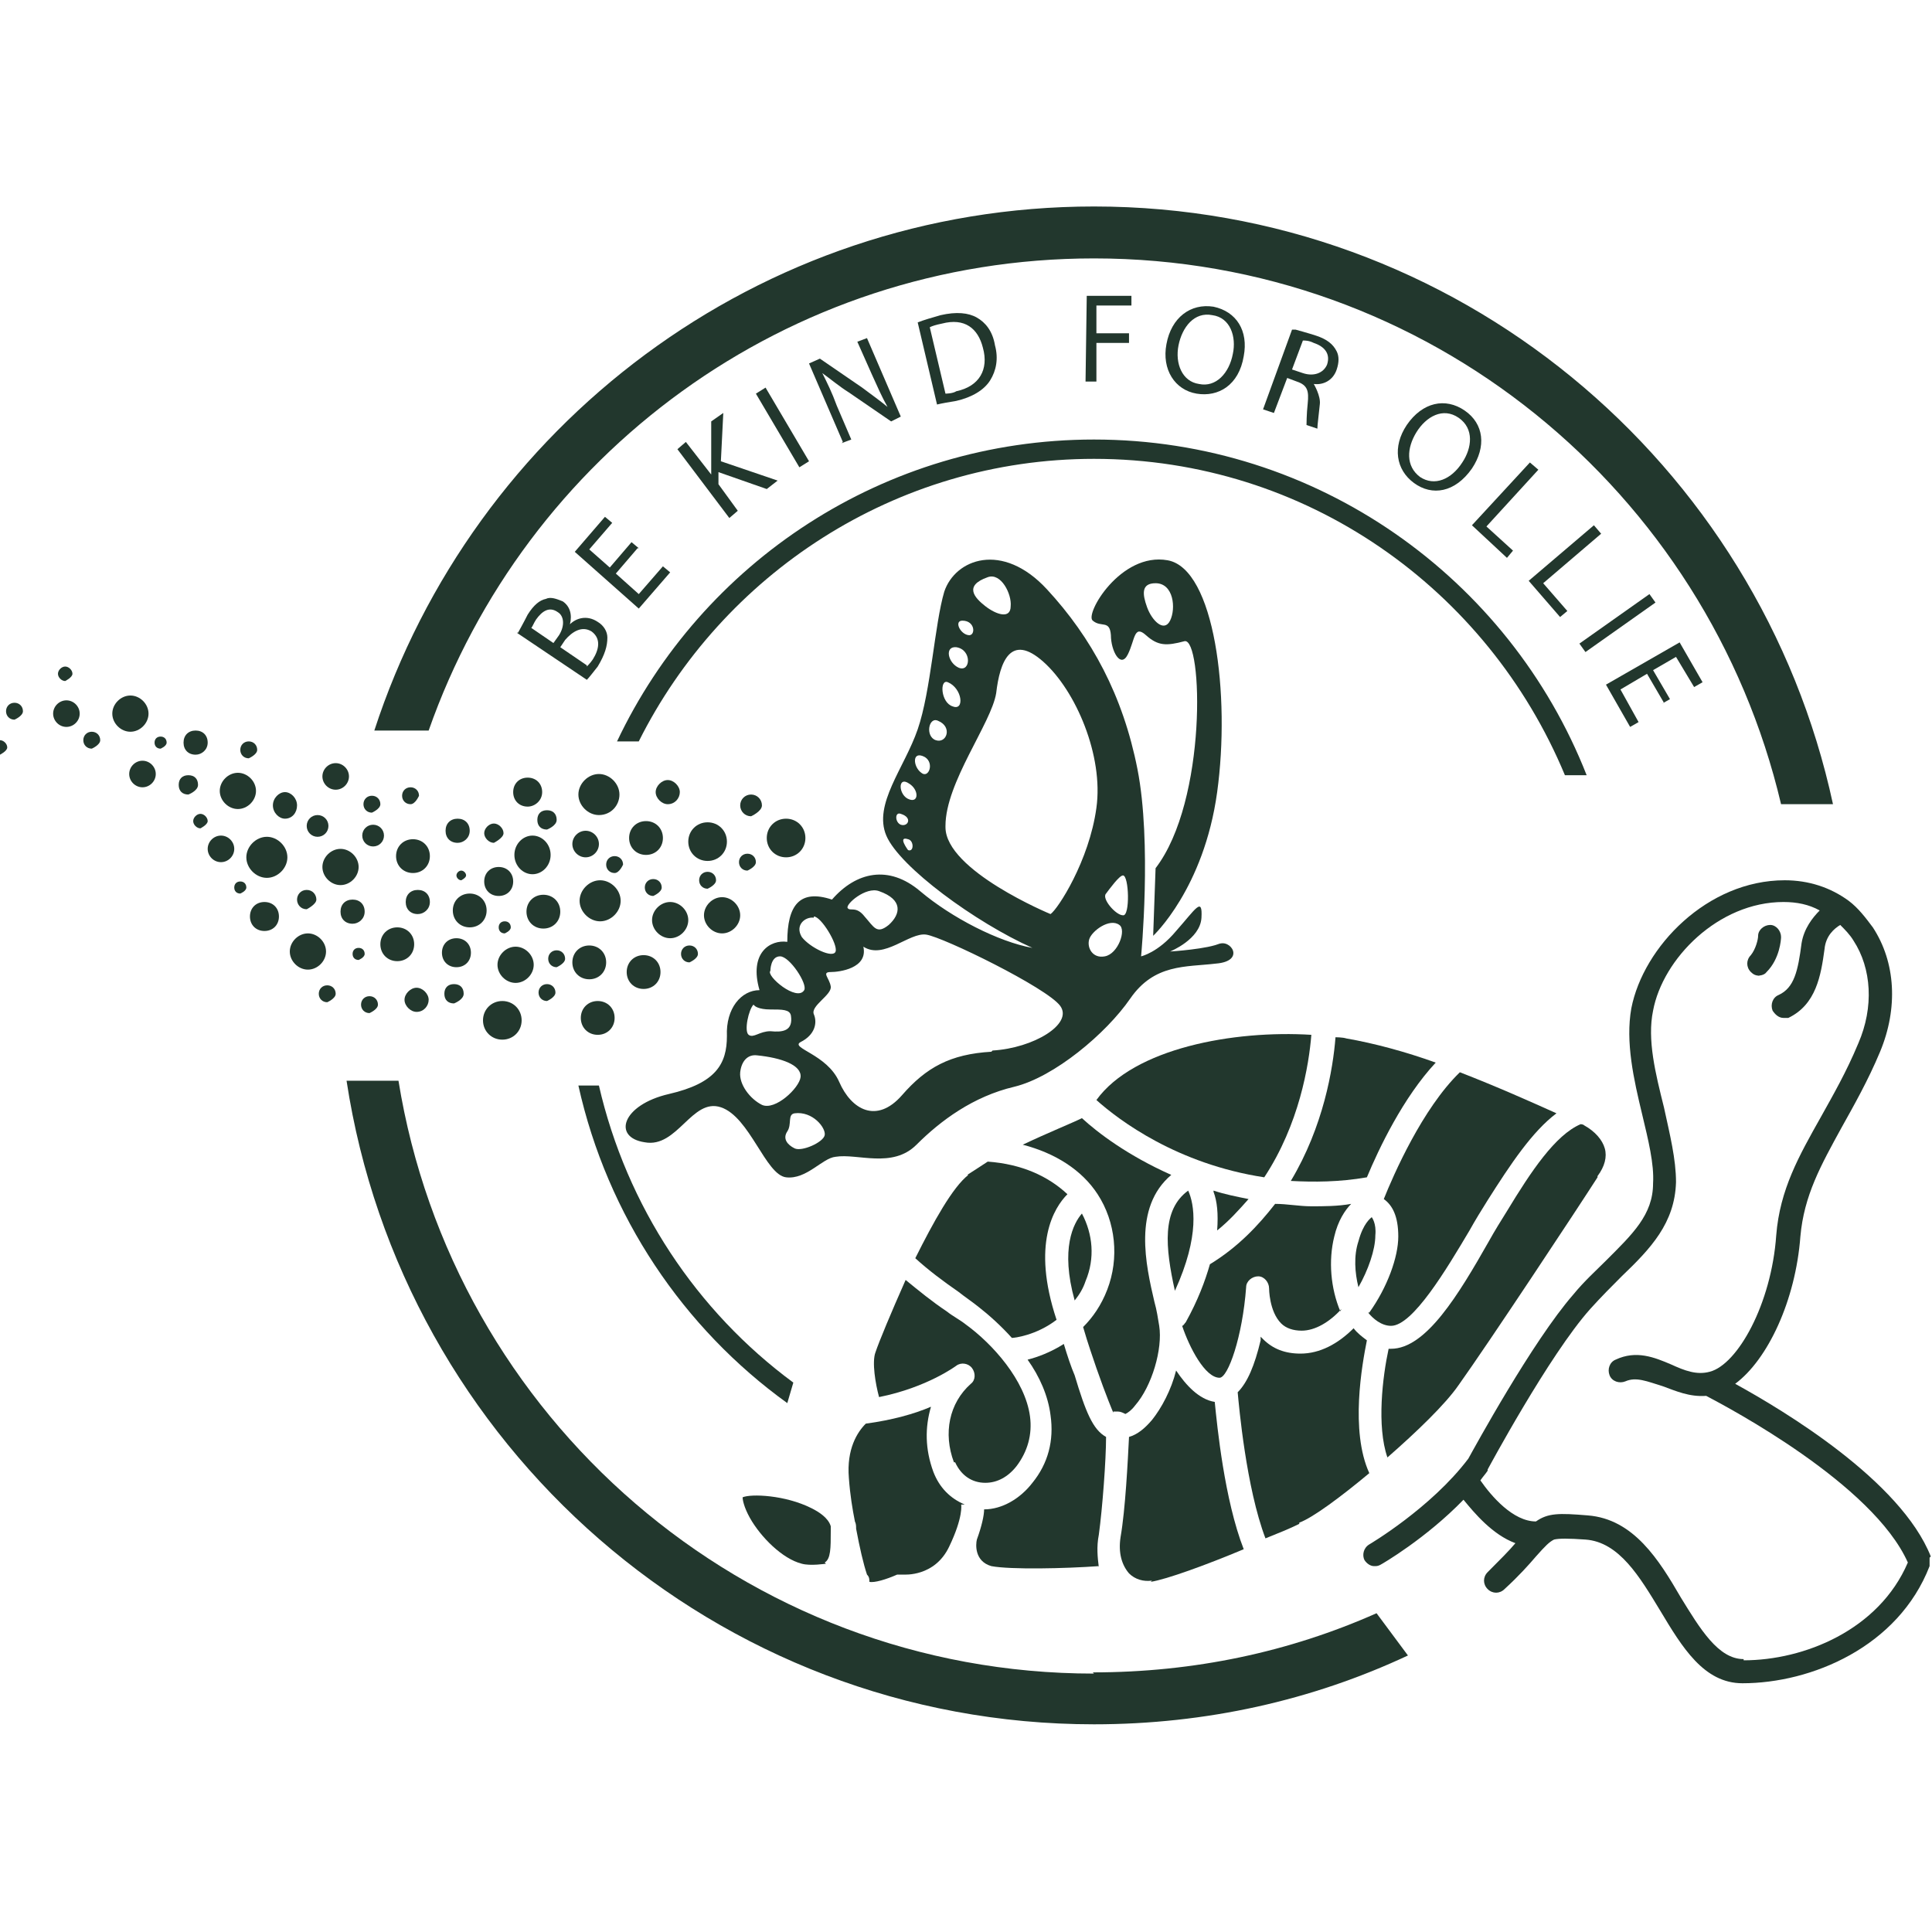 <?xml version="1.0" encoding="UTF-8"?><svg id="Layer_1" xmlns="http://www.w3.org/2000/svg" viewBox="0 0 16 16"><defs><style>.cls-1{fill:#22372d;}</style></defs><path class="cls-1" d="m10.11,7.81c-.1.05-.42.07-.42.07,0,0,.25-.1.26-.28.01-.18-.05-.07-.21.11-.15.18-.29.21-.29.21,0,0,.09-.94-.03-1.55-.12-.61-.38-1.09-.75-1.49-.37-.4-.76-.25-.85.02-.08.27-.11.82-.22,1.14-.11.32-.37.62-.26.88.11.26.74.72,1.21.93-.28-.05-.67-.25-.93-.47-.26-.22-.53-.16-.73.07-.27-.09-.37.05-.37.35-.14-.02-.32.09-.23.4-.15,0-.28.15-.27.38,0,.23-.09.39-.48.48-.39.09-.47.36-.2.4.27.05.39-.37.63-.29.24.08.37.56.54.58s.3-.16.41-.17c.18-.03.47.1.67-.1.2-.2.47-.4.81-.48.33-.08.76-.44.96-.73.2-.29.46-.26.71-.29.25-.02.12-.21.02-.16Zm-1.93-3.03c.11-.04.2.14.19.24,0,.11-.12.07-.21,0-.09-.07-.18-.17.02-.24Zm-.21.36c.11,0,.11.13.05.12-.07-.01-.12-.12-.05-.12Zm-.05.22c.13.02.12.21.02.17-.09-.04-.12-.18-.02-.17Zm-.07.29c.12.05.14.24.04.2-.1-.03-.11-.23-.04-.2Zm-.39,1.09c.1.03.06.11,0,.09-.05-.02-.05-.11,0-.09Zm.06.3s-.09-.12,0-.09c.05.01.05.11,0,.09Zm.01-.42c-.09-.03-.1-.2,0-.13.08.05.08.16,0,.13Zm.1-.22c-.07-.05-.08-.19.03-.13.08.05.03.18-.03.13Zm.12-.27c-.09-.03-.06-.2.02-.16.12.05.07.19-.02.16Zm.08.71c0-.36.38-.85.42-1.1.03-.26.12-.5.39-.26.27.24.5.78.44,1.21-.06.44-.32.84-.38.88,0,0-.87-.36-.87-.72Zm-.55.54c.2.07.18.19.08.28-.1.08-.12.02-.2-.07-.07-.09-.12-.04-.14-.07-.02-.03.15-.18.26-.14Zm-.54.21c.06,0,.2.23.18.29-.02.06-.21-.03-.28-.12-.06-.1.03-.17.1-.16Zm-.36.45s0-.12.08-.12c.08,0,.23.23.2.28-.06.1-.32-.12-.28-.16Zm-.13.29s.03.03.13.03c.1,0,.16,0,.17.05.02.13-.07.14-.17.13-.09,0-.14.06-.18.03-.04-.03,0-.21.04-.25Zm.06.82c-.1-.05-.19-.17-.18-.27.01-.09.06-.15.14-.14.2.02.37.08.36.18-.01.09-.21.28-.32.23Zm.52.25c-.01.06-.19.14-.25.11-.06-.03-.1-.08-.06-.14.04-.06,0-.14.06-.15.15-.02.26.12.25.18Zm1.38-.69c-.34.02-.54.13-.74.36-.21.24-.42.12-.52-.11-.1-.23-.41-.28-.32-.33.12-.06.14-.16.11-.23-.03-.07.15-.16.14-.23-.01-.07-.08-.12,0-.12.07,0,.31-.03.27-.21.17.11.38-.12.52-.1.14.02,1,.44,1.11.59.11.15-.22.35-.56.37Zm.94-.79c-.1.02-.15-.07-.13-.14.02-.07.17-.18.25-.12.06.04-.01.24-.12.26Zm.15-.34c-.06,0-.18-.14-.14-.18.03-.04.11-.15.14-.15.05,0,.06.34,0,.33Z"/><path class="cls-1" d="m9.2,5.26c0,.13.08.28.14.16s.05-.25.15-.16c.1.09.17.09.32.05.15-.03.19,1.32-.24,1.88l-.02.56s.42-.39.53-1.19c.11-.8-.02-1.85-.41-1.92-.39-.07-.69.45-.62.5.07.06.14-.01.15.12Zm.37-.43c.15,0,.17.21.12.31s-.15,0-.19-.11c-.04-.11-.05-.2.07-.2Z"/><path class="cls-1" d="m6.84,12.95s-.13.02-.2,0c-.16-.04-.34-.22-.43-.38-.05-.09-.06-.15-.06-.17.07-.03.35-.02.57.09.06.03.14.08.16.15,0,.01,0,.03,0,.04,0,.14,0,.23-.05.26h0Z"/><path class="cls-1" d="m11.06,8.59s.06,0,.09.01c.23.04.49.11.74.2-.27.29-.47.71-.57.95-.23.04-.44.04-.63.03.27-.45.35-.93.37-1.19Z"/><path class="cls-1" d="m11.39,10.23c0,.12-.06.29-.14.43-.03-.12-.04-.26,0-.38.04-.15.1-.19.11-.2,0,0,.04.05.03.15h0Z"/><path class="cls-1" d="m11.11,10.84c-.1.11-.22.18-.33.18-.07,0-.13-.02-.17-.06-.1-.1-.1-.29-.1-.29,0-.05-.04-.1-.09-.1-.05,0-.1.04-.1.09-.03.41-.15.75-.22.75-.12,0-.25-.25-.31-.43.01,0,.02-.02.03-.03.1-.18.16-.34.2-.48.23-.14.4-.32.54-.5.1,0,.2.02.3.02s.22,0,.33-.02c-.05.05-.11.14-.14.27-.05.2-.03.43.05.62h0Z"/><path class="cls-1" d="m9.73,10.69c-.08-.36-.11-.67.11-.83.05.11.1.37-.11.83Z"/><path class="cls-1" d="m10.05,9.86c.09.03.19.05.29.07-.08.09-.16.18-.26.26.01-.14,0-.24-.03-.32h0Z"/><path class="cls-1" d="m10.86,8.57c-.02.25-.1.74-.39,1.18-.72-.11-1.2-.47-1.39-.64.31-.43,1.14-.58,1.78-.54Z"/><path class="cls-1" d="m8.01,9.73s.11-.07.17-.11c.28.02.5.12.66.27-.11.11-.3.41-.09,1.04-.17.13-.35.15-.37.15-.09-.1-.19-.19-.28-.26-.05-.04-.11-.08-.16-.12-.13-.09-.25-.18-.36-.28.15-.3.31-.59.44-.69h0Z"/><path class="cls-1" d="m7.96,12.46s0,0,0,0c0,0,.02.1-.1.35-.12.25-.37.23-.38.23-.02,0-.03,0-.05,0-.09.04-.19.07-.23.06,0-.02,0-.04-.02-.06-.03-.09-.06-.22-.09-.38,0-.02,0-.04-.01-.06-.02-.1-.04-.22-.05-.36-.02-.24.07-.38.14-.45.22-.03.4-.08.54-.14-.05.17-.05.35.02.54.05.13.14.22.26.27h-.02Z"/><path class="cls-1" d="m7.9,12.11c-.09-.24-.04-.49.14-.65.04-.03.04-.09.01-.13-.03-.04-.09-.05-.13-.02,0,0-.24.18-.64.26-.03-.11-.06-.29-.03-.37.03-.09.13-.33.25-.6.11.09.22.18.34.26.05.04.11.07.16.11.22.16.49.46.53.76.02.15-.02.29-.11.41-.07.09-.16.14-.26.14-.11,0-.2-.06-.25-.17h0Z"/><path class="cls-1" d="m9.1,12.97c-.28.02-.73.03-.89,0-.14-.04-.13-.18-.12-.22.04-.11.06-.2.06-.25h0c.15,0,.3-.09.4-.22.13-.16.18-.35.15-.56-.02-.16-.09-.32-.19-.46.08-.02.19-.06.3-.13.03.1.06.19.09.26.09.3.15.45.26.51,0,.19-.03.59-.06.81-.02.1-.01.19,0,.27Z"/><path class="cls-1" d="m8.96,10.05c.09.17.11.37.03.56-.02.06-.05.11-.09.16-.12-.43-.01-.64.06-.72h0Z"/><path class="cls-1" d="m9.22,11.7s-.06-.14-.14-.37c-.03-.09-.07-.2-.11-.34.08-.08.15-.18.2-.31.1-.26.07-.56-.08-.79-.13-.2-.35-.34-.62-.41.21-.1.41-.18.49-.22.13.12.38.31.74.47-.32.27-.21.75-.14,1.05.02.07.03.14.04.2.03.19-.06.5-.2.66-.03.04-.06.06-.08.07-.02-.01-.04-.02-.06-.02-.01,0-.03,0-.04,0h0Z"/><path class="cls-1" d="m9.54,13.09c-.07.01-.14-.01-.19-.06-.06-.07-.09-.17-.07-.3.04-.23.06-.63.07-.83.07-.02.13-.07.19-.14.08-.1.16-.25.2-.41.08.12.19.24.32.26.02.2.08.81.24,1.22-.31.13-.64.25-.77.27h0Z"/><path class="cls-1" d="m10.76,12.62c-.08.04-.18.08-.28.12-.16-.42-.22-1.1-.23-1.21.08-.08.14-.22.19-.43,0,0,0-.02,0-.03,0,0,.01.01.02.02.08.08.18.12.31.12.16,0,.31-.08.44-.21.03.04.07.07.11.1-.04.2-.14.75.02,1.1-.24.2-.47.37-.58.41Z"/><path class="cls-1" d="m11.34,10.87s0,0,0,0c.15-.21.24-.46.24-.63,0-.17-.05-.26-.12-.31.08-.2.32-.75.63-1.05.31.12.6.25.8.34-.2.15-.38.42-.57.72-.05.08-.1.16-.15.25-.19.32-.47.79-.65.79-.08,0-.15-.06-.19-.11h0Z"/><path class="cls-1" d="m13.23,9.75c-.16.25-.9,1.37-1.15,1.72-.11.16-.35.39-.59.6-.09-.26-.04-.67.01-.9,0,0,.02,0,.02,0,.29,0,.56-.45.81-.89.05-.09.1-.17.15-.25.2-.33.4-.63.61-.72,0,0,.02,0,.03.01.09.05.15.12.17.19.02.07,0,.15-.06.23h0Z"/><path class="cls-1" d="m15.99,12.89c-.25-.63-1.22-1.21-1.62-1.43.27-.2.5-.69.54-1.22.03-.34.17-.59.34-.9.1-.18.22-.39.32-.63.15-.36.13-.74-.06-1.03-.06-.08-.12-.16-.2-.22,0,0,0,0,0,0-.15-.11-.33-.17-.53-.17-.64,0-1.17.55-1.27,1.06-.05.28.02.59.09.88.05.21.1.41.09.57,0,.26-.17.42-.39.64-.08.08-.18.17-.27.28-.34.39-.82,1.27-.87,1.36-.31.41-.82.71-.82.71-.05.03-.06.09-.04.13.02.03.05.05.08.05.02,0,.03,0,.05-.01.02-.01.38-.22.69-.54.09.11.24.29.43.36-.05.06-.13.14-.23.24-.04.04-.04.1,0,.14.04.04.1.04.14,0,.12-.11.2-.2.26-.27.08-.09.11-.12.15-.14.04-.01.12-.01.26,0,.28.02.45.31.62.59.18.3.36.6.68.6.57,0,1.29-.3,1.55-.97,0-.02,0-.05,0-.07h0Zm-1.55.85c-.21,0-.36-.25-.52-.51-.18-.31-.39-.65-.77-.68-.24-.02-.33-.02-.43.05-.19,0-.37-.21-.46-.34.02-.03.04-.05.06-.08,0,0,0,0,0-.01,0,0,.51-.95.85-1.33.09-.1.18-.19.26-.27.24-.23.44-.44.45-.78,0-.19-.05-.39-.1-.62-.07-.28-.14-.56-.09-.8.08-.43.54-.9,1.08-.9.11,0,.21.02.3.07-.06.06-.13.15-.15.27h0c-.03.23-.06.37-.19.43-.05.02-.07.08-.05.13.02.03.05.06.09.06.01,0,.03,0,.04,0,.23-.11.27-.35.3-.57h0c.01-.11.08-.17.13-.2.04.04.08.08.11.13.15.23.17.55.04.85-.1.24-.21.43-.31.61-.18.32-.34.6-.37.98-.04.57-.32,1.07-.55,1.13-.11.03-.21-.01-.32-.06-.14-.06-.29-.12-.46-.04-.05.02-.07.08-.05.13.02.05.08.07.13.05.09-.04.18,0,.31.04.11.04.22.09.36.08.19.1,1.38.73,1.67,1.38-.24.56-.86.81-1.36.81h0Z"/><path class="cls-1" d="m14.56,8.08s.05,0,.07-.03c.11-.11.12-.27.12-.29,0-.05-.04-.1-.09-.1-.05,0-.1.04-.1.09,0,.03-.02.11-.06.16-.04.04-.04.1,0,.14.02.02.04.03.07.03h0Z"/><path class="cls-1" d="m9.06,3.64c-1.74,0-3.25,1.02-3.95,2.5h.18c.69-1.38,2.12-2.34,3.77-2.34,1.76,0,3.26,1.08,3.9,2.62h.18c-.64-1.63-2.23-2.78-4.08-2.78h0Z"/><path class="cls-1" d="m6.52,11.62l.05-.17c-.8-.59-1.38-1.46-1.61-2.46h-.17c.24,1.08.87,2.01,1.73,2.63Z"/><path class="cls-1" d="m9.06,1.71c-2.78,0-5.14,1.82-5.96,4.34h.45c.8-2.28,2.96-3.91,5.51-3.91,2.77,0,5.08,1.93,5.69,4.52h.43c-.61-2.83-3.12-4.95-6.12-4.95Z"/><path class="cls-1" d="m9.06,13.86c-2.9,0-5.31-2.12-5.76-4.91h-.43c.46,3.02,3.06,5.33,6.19,5.33.93,0,1.81-.2,2.6-.57l-.26-.35c-.72.32-1.51.49-2.35.49h0Z"/><path class="cls-1" d="m4.29,5.24s.05-.09.08-.15c.05-.08.1-.12.15-.13.04-.02.09,0,.14.02.06.04.08.11.06.19h0c.05-.05.14-.08.23-.02.05.03.08.08.08.13,0,.07-.02.14-.08.24-.04.05-.07.09-.09.11l-.58-.39h0Zm.29.09l.05-.07c.05-.08.04-.16-.01-.19-.07-.05-.13-.01-.18.06-.02.03-.03.06-.04.07l.19.13Zm.28.19s.03-.03.05-.06c.05-.08.07-.17-.01-.23-.08-.05-.16,0-.22.07l-.04.06.22.15h0Z"/><path class="cls-1" d="m5.28,4.54l-.18.21.19.17.2-.23.06.05-.26.3-.53-.47.25-.29.06.05-.19.22.17.15.18-.21.06.05h0Z"/><path class="cls-1" d="m5.61,3.72l.07-.06.21.27h0s0-.07,0-.1v-.34s.1-.07.1-.07l-.02.4.47.16-.09.07-.4-.14v.1s.16.22.16.22l-.07.06-.43-.57h0Z"/><path class="cls-1" d="m6.34,3.21l.36.61-.08.05-.36-.61.08-.05Z"/><path class="cls-1" d="m6.98,3.66l-.28-.65.09-.04.35.24c.08.06.15.11.21.16h0c-.05-.09-.08-.16-.13-.27l-.12-.27.08-.03.28.65-.08.04-.35-.24c-.08-.05-.15-.11-.22-.16h0c.04.08.08.16.12.27l.12.28-.08.03h0Z"/><path class="cls-1" d="m7.6,2.67c.05-.02.12-.04.19-.06.13-.03.23-.02.3.02.07.04.13.11.15.23.03.11.01.21-.04.29-.05.08-.15.14-.28.17-.06.01-.12.02-.16.03l-.16-.68h0Zm.23.59s.06,0,.09-.02c.19-.04.27-.18.22-.36-.04-.16-.15-.25-.34-.2-.05.01-.08.02-.1.03l.13.55h0Z"/><path class="cls-1" d="m8.99,2.45h.38s0,.08,0,.08h-.29s0,.23,0,.23h.27s0,.08,0,.08h-.27s0,.32,0,.32h-.09s.01-.71.01-.71h0Z"/><path class="cls-1" d="m10.3,2.95c-.04.24-.21.34-.39.31-.18-.03-.29-.2-.25-.41.04-.22.2-.34.39-.31.19.04.29.2.25.41Zm-.54-.09c-.03.15.03.3.17.32.14.03.25-.09.28-.25.03-.14-.02-.3-.17-.32-.15-.03-.25.1-.28.25Z"/><path class="cls-1" d="m10.73,2.73s.11.03.17.05c.09.03.14.07.17.13.02.04.02.09,0,.15-.03.09-.11.13-.19.12h0s.06.1.05.17c-.01.1-.02.17-.02.2l-.09-.03s0-.09.01-.18c.01-.1,0-.15-.09-.18l-.08-.03-.11.29-.09-.03.24-.66h0Zm-.03.33l.09.03c.09.03.17,0,.2-.07.03-.09-.02-.15-.11-.18-.04-.02-.07-.02-.09-.02l-.09.24Z"/><path class="cls-1" d="m12.19,3.88c-.14.2-.33.23-.48.12-.15-.11-.18-.3-.06-.48.13-.19.32-.23.48-.12.16.11.18.3.06.48Zm-.46-.3c-.08.13-.09.28.03.37.12.08.26.02.35-.12.08-.12.1-.28-.03-.37-.13-.09-.27-.01-.35.12Z"/><path class="cls-1" d="m12.67,3.83l.07.06-.43.47.22.2-.05.06-.29-.27.48-.52h0Z"/><path class="cls-1" d="m13.2,4.35l.06.07-.48.41.2.23-.06.05-.26-.3.54-.46h0Z"/><path class="cls-1" d="m13.71,4.99l-.58.41-.05-.07.58-.41.05.07Z"/><path class="cls-1" d="m13.78,5.82l-.14-.24-.22.13.15.27-.07.04-.2-.35.61-.35.19.33-.07.04-.15-.25-.19.11.14.24-.07.04h0Z"/><path class="cls-1" d="m.12,5.96s.07-.03.07-.07-.03-.07-.07-.07-.07.03-.07.07.03.07.07.07Z"/><path class="cls-1" d="m0,6.25s.06-.03.06-.06-.03-.06-.06-.06-.06.03-.06.06.03.06.06.06Z"/><path class="cls-1" d="m.55,6.02c.06,0,.11-.05.11-.11s-.05-.11-.11-.11-.11.05-.11.11.05.11.11.11Z"/><path class="cls-1" d="m.54,5.64s.06-.03.06-.06-.03-.06-.06-.06-.06.03-.06.06.03.06.06.06Z"/><path class="cls-1" d="m.76,6.2s.07-.03.07-.07-.03-.07-.07-.07-.07.03-.07.07.03.07.07.07Z"/><path class="cls-1" d="m1.08,6.06c.08,0,.15-.07.15-.15s-.07-.15-.15-.15-.15.07-.15.15.07.15.15.15Z"/><path class="cls-1" d="m1.18,6.52c.06,0,.11-.05.11-.11s-.05-.11-.11-.11-.11.05-.11.11.05.11.11.11Z"/><path class="cls-1" d="m1.33,6.2s.05-.02.05-.05-.02-.05-.05-.05-.05.02-.05.05.02.05.05.05Z"/><path class="cls-1" d="m1.56,6.58s.08-.03.08-.08-.03-.08-.08-.08-.08.03-.08.08.03.08.08.08Z"/><path class="cls-1" d="m1.62,6.25c.05,0,.1-.04.1-.1s-.04-.1-.1-.1-.1.04-.1.1.04.1.1.1Z"/><path class="cls-1" d="m1.66,6.86s.06-.03.06-.06-.03-.06-.06-.06-.06.03-.06.06.03.06.06.06Z"/><path class="cls-1" d="m1.83,7.14c.06,0,.11-.05.11-.11s-.05-.11-.11-.11-.11.05-.11.11.05.11.11.11Z"/><path class="cls-1" d="m1.97,6.7c.08,0,.15-.07.15-.15s-.07-.15-.15-.15-.15.07-.15.15.07.15.15.15Z"/><path class="cls-1" d="m2.06,6.28s.07-.03.07-.07-.03-.07-.07-.07-.07.03-.07.07.03.07.07.07Z"/><path class="cls-1" d="m2.36,6.78c.06,0,.1-.05.1-.11s-.05-.11-.1-.11-.1.05-.1.11.05.11.1.11Z"/><path class="cls-1" d="m2.21,7.27c.09,0,.17-.08.17-.17s-.08-.17-.17-.17-.17.08-.17.17.08.17.17.17Z"/><path class="cls-1" d="m1.99,7.4s.05-.02.05-.05-.02-.05-.05-.05-.05.02-.05.05.02.05.05.05Z"/><path class="cls-1" d="m2.19,7.71c.07,0,.12-.05.12-.12s-.05-.12-.12-.12-.12.05-.12.12.05.12.12.12Z"/><path class="cls-1" d="m2.54,7.53s.08-.04.08-.08-.03-.08-.08-.08-.08.04-.08.08.03.08.08.08Z"/><path class="cls-1" d="m2.82,7.33c.08,0,.15-.07.15-.15s-.07-.15-.15-.15-.15.07-.15.15.07.15.15.15Z"/><path class="cls-1" d="m2.63,6.93c.05,0,.09-.04.09-.09s-.04-.09-.09-.09-.09.04-.09.09.04.09.09.09Z"/><path class="cls-1" d="m3.09,7.01c.05,0,.09-.04.09-.09s-.04-.09-.09-.09-.09.04-.09.09.04.09.09.09Z"/><path class="cls-1" d="m3.08,6.73s.07-.03.07-.07-.03-.07-.07-.07-.07.03-.07.07.03.07.07.07Z"/><path class="cls-1" d="m2.78,6.54c.06,0,.11-.05.11-.11s-.05-.11-.11-.11-.11.05-.11.11.05.11.11.11Z"/><path class="cls-1" d="m3.47,6.59s-.03.07-.07.07-.07-.03-.07-.07.03-.07.07-.07.07.03.07.07Z"/><path class="cls-1" d="m3.42,7.23c.08,0,.14-.06.14-.14s-.06-.14-.14-.14-.14.06-.14.14.06.14.14.14Z"/><path class="cls-1" d="m3.46,7.57c.05,0,.1-.04.1-.1s-.04-.1-.1-.1-.1.04-.1.1.04.1.1.1Z"/><path class="cls-1" d="m2.92,7.65c.05,0,.1-.04.1-.1s-.04-.1-.1-.1-.1.04-.1.1.04.1.1.1Z"/><path class="cls-1" d="m2.55,8.03c.08,0,.15-.07.15-.15s-.07-.15-.15-.15-.15.07-.15.15.07.15.15.15Z"/><path class="cls-1" d="m2.71,8.3s.07-.03.07-.07-.03-.07-.07-.07-.07.03-.07.07.03.07.07.07Z"/><path class="cls-1" d="m2.97,7.95s.05-.02.05-.05-.02-.05-.05-.05-.05.02-.05.05.02.05.05.05Z"/><path class="cls-1" d="m3.06,8.39s.07-.03.07-.07-.03-.07-.07-.07-.07.03-.07.07.03.07.07.07Z"/><path class="cls-1" d="m3.29,7.96c.08,0,.14-.06.14-.14s-.06-.14-.14-.14-.14.06-.14.14.06.14.14.14Z"/><path class="cls-1" d="m3.45,8.38c.06,0,.1-.05.1-.1s-.05-.1-.1-.1-.1.05-.1.1.05.1.1.1Z"/><path class="cls-1" d="m3.76,8.31s.08-.03.08-.08-.03-.08-.08-.08-.08.03-.08.08.03.08.08.08Z"/><path class="cls-1" d="m3.78,8.01c.07,0,.12-.05.12-.12s-.05-.12-.12-.12-.12.05-.12.12.05.12.12.12Z"/><path class="cls-1" d="m3.89,7.68c.08,0,.14-.06.14-.14s-.06-.14-.14-.14-.14.06-.14.14.06.14.14.14Z"/><path class="cls-1" d="m3.82,7.29s.04-.02.04-.04-.02-.04-.04-.04-.04.02-.04.04.02.04.04.04Z"/><path class="cls-1" d="m4.13,7.42c.07,0,.12-.05.12-.12s-.05-.12-.12-.12-.12.05-.12.12.05.12.12.12Z"/><path class="cls-1" d="m3.79,6.98c.05,0,.1-.04.1-.1s-.04-.1-.1-.1-.1.04-.1.1.04.1.1.1Z"/><path class="cls-1" d="m4.09,6.98s.08-.04.08-.08-.04-.08-.08-.08-.08.04-.08.08.04.08.08.08Z"/><path class="cls-1" d="m4.56,7.08c0,.09-.07.16-.15.16s-.15-.07-.15-.16.07-.16.15-.16.15.07.15.16Z"/><path class="cls-1" d="m4.37,6.68c.06,0,.12-.05.12-.12s-.05-.12-.12-.12-.12.05-.12.12.05.12.12.12Z"/><path class="cls-1" d="m4.53,6.87s.08-.03.08-.08-.03-.08-.08-.08-.08.03-.08.08.03.08.08.08Z"/><path class="cls-1" d="m4.96,6.75c.1,0,.17-.08.17-.17s-.08-.17-.17-.17-.17.08-.17.17.08.17.17.17Z"/><path class="cls-1" d="m4.85,7.1c.06,0,.11-.05.11-.11s-.05-.11-.11-.11-.11.05-.11.11.05.11.11.11Z"/><path class="cls-1" d="m5.16,7.16s-.03.07-.07.07-.07-.03-.07-.07.03-.07.07-.07.07.03.07.07Z"/><path class="cls-1" d="m5.41,7.42s.07-.03.07-.07-.03-.07-.07-.07-.07.03-.07.07.03.07.07.07Z"/><path class="cls-1" d="m5.86,7.36s.07-.03.07-.07-.03-.07-.07-.07-.07.03-.07.07.03.07.07.07Z"/><path class="cls-1" d="m6.19,7.21s.07-.03.07-.07-.03-.07-.07-.07-.07.03-.07.07.03.07.07.07Z"/><path class="cls-1" d="m5.86,7.13c.09,0,.16-.07.16-.16s-.07-.16-.16-.16-.16.07-.16.16.07.16.16.16Z"/><path class="cls-1" d="m5.35,7.08c.08,0,.14-.06.14-.14s-.06-.14-.14-.14-.14.06-.14.14.06.14.14.14Z"/><path class="cls-1" d="m5.53,6.66c.06,0,.1-.05.1-.1s-.05-.1-.1-.1-.1.05-.1.1.05.1.1.1Z"/><path class="cls-1" d="m4.97,7.63c.09,0,.17-.08.17-.17s-.08-.17-.17-.17-.17.08-.17.17.08.17.17.17Z"/><path class="cls-1" d="m4.5,7.69c.08,0,.14-.06.14-.14s-.06-.14-.14-.14-.14.06-.14.14.06.14.14.14Z"/><path class="cls-1" d="m4.18,7.73s.05-.02.05-.05-.02-.05-.05-.05-.05.02-.05.05.02.05.05.05Z"/><path class="cls-1" d="m4.27,8.14c.08,0,.15-.07.15-.15s-.07-.15-.15-.15-.15.07-.15.15.07.15.15.15Z"/><path class="cls-1" d="m4.61,8.01s.07-.03.07-.07-.03-.07-.07-.07-.07.03-.07.07.03.07.07.07Z"/><path class="cls-1" d="m4.53,8.29s.07-.03.07-.07-.03-.07-.07-.07-.07.03-.07.07.03.07.07.07Z"/><path class="cls-1" d="m4.16,8.61c.09,0,.16-.07.16-.16s-.07-.16-.16-.16-.16.07-.16.16.07.16.16.16Z"/><path class="cls-1" d="m4.88,8.11c.08,0,.14-.06.14-.14s-.06-.14-.14-.14-.14.06-.14.14.06.14.14.14Z"/><path class="cls-1" d="m4.95,8.57c.08,0,.14-.06.14-.14s-.06-.14-.14-.14-.14.06-.14.14.06.14.14.14Z"/><path class="cls-1" d="m5.33,8.19c.08,0,.14-.06.14-.14s-.06-.14-.14-.14-.14.06-.14.14.06.14.14.14Z"/><path class="cls-1" d="m5.71,7.97s.07-.03.07-.07-.03-.07-.07-.07-.07.03-.07.07.03.07.07.07Z"/><path class="cls-1" d="m5.55,7.77c.08,0,.15-.07.15-.15s-.07-.15-.15-.15-.15.07-.15.15.07.15.15.15Z"/><path class="cls-1" d="m5.98,7.73c.08,0,.15-.07.15-.15s-.07-.15-.15-.15-.15.07-.15.15.07.15.15.15Z"/><path class="cls-1" d="m6.51,7.1c.09,0,.16-.07.16-.16s-.07-.16-.16-.16-.16.07-.16.16.07.16.16.16Z"/><path class="cls-1" d="m6.22,6.76s.09-.04.09-.09-.04-.09-.09-.09-.09.04-.09.09.04.09.09.09Z"/></svg>